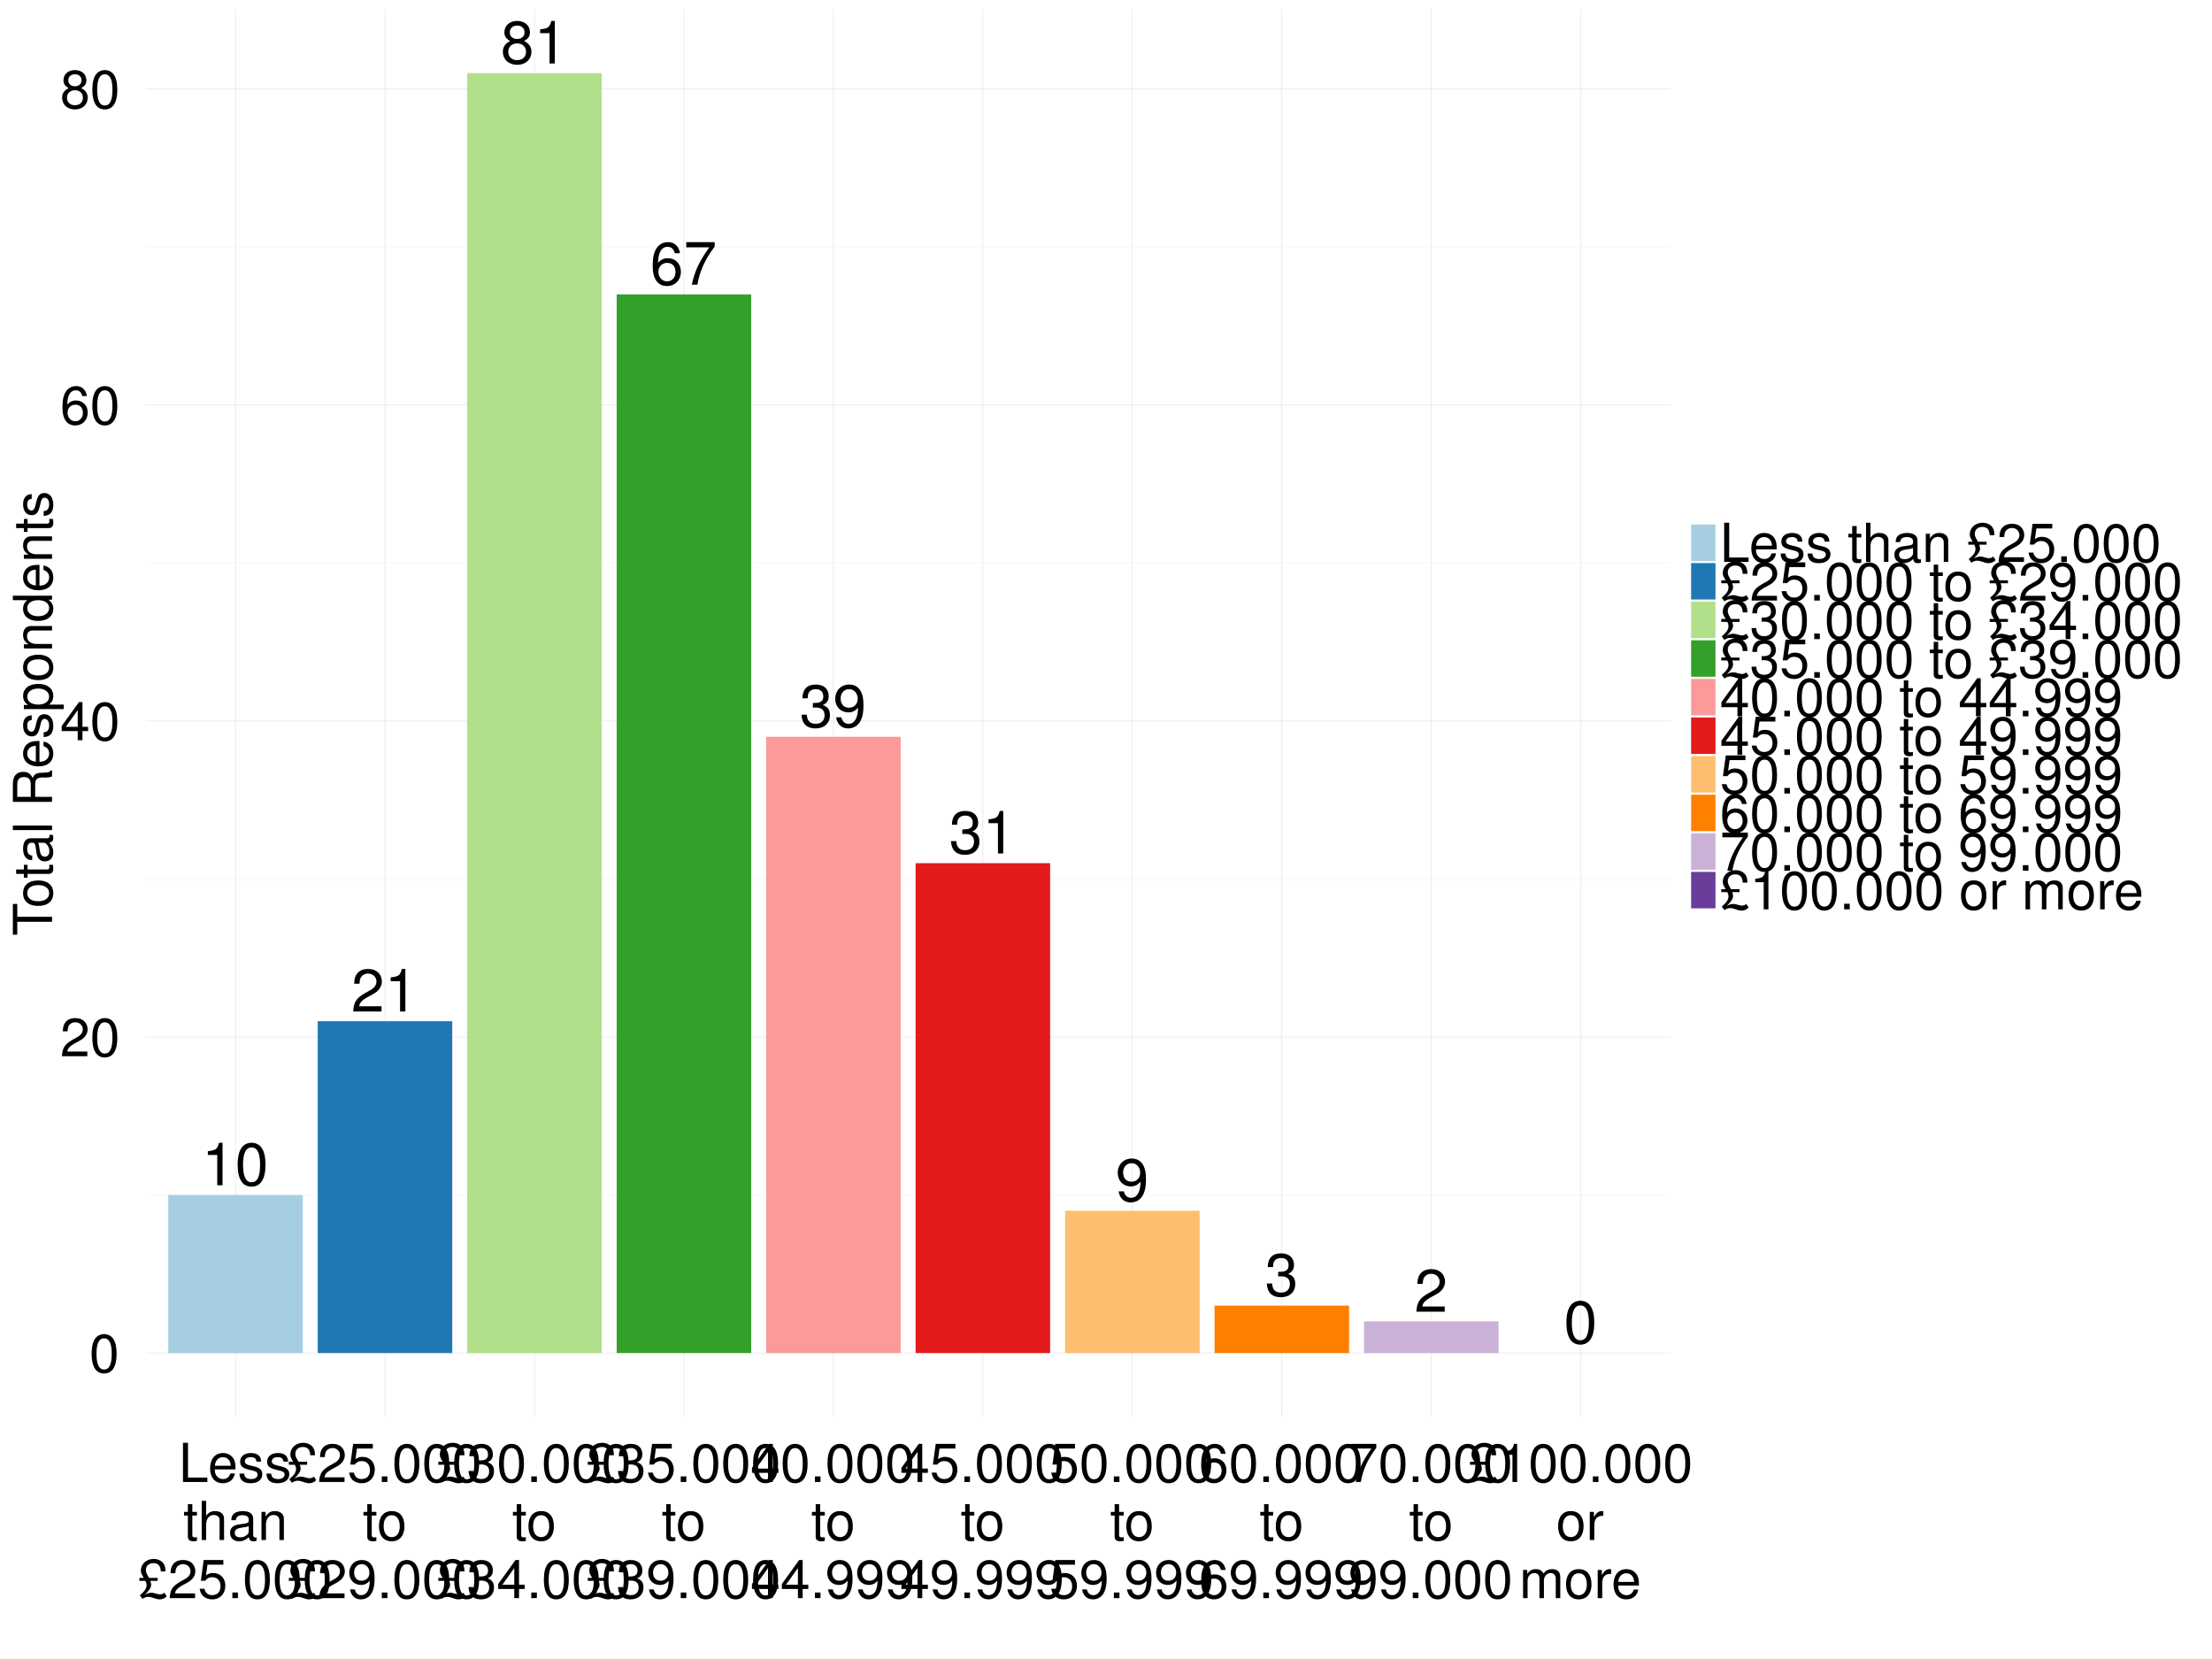 <?xml version="1.0" encoding="UTF-8"?>
<svg xmlns="http://www.w3.org/2000/svg" xmlns:xlink="http://www.w3.org/1999/xlink" width="1440pt" height="1080pt" viewBox="0 0 1440 1080" version="1.1">
<defs>
<g>
<symbol overflow="visible" id="glyph0-0">
<path style="stroke:none;" d=""/>
</symbol>
<symbol overflow="visible" id="glyph0-1">
<path style="stroke:none;" d="M 10.734 -27.688 C 8.156 -27.688 5.812 -26.547 4.375 -24.641 C 2.578 -22.219 1.672 -18.516 1.672 -13.391 C 1.672 -4.016 4.797 0.891 10.734 0.891 C 16.594 0.891 19.797 -4.062 19.797 -13.156 C 19.797 -18.547 18.938 -22.141 17.109 -24.641 C 15.656 -26.594 13.359 -27.688 10.734 -27.688 Z M 10.734 -24.641 C 14.453 -24.641 16.281 -20.922 16.281 -13.469 C 16.281 -5.625 14.484 -1.953 10.656 -1.953 C 7.031 -1.953 5.188 -5.781 5.188 -13.359 C 5.188 -20.922 7.031 -24.641 10.734 -24.641 Z M 10.734 -24.641 "/>
</symbol>
<symbol overflow="visible" id="glyph0-2">
<path style="stroke:none;" d="M 19.75 -3.391 L 5.188 -3.391 C 5.547 -5.656 6.797 -7.109 10.188 -9.094 L 14.094 -11.203 C 17.969 -13.312 19.953 -16.172 19.953 -19.562 C 19.953 -21.859 19.016 -24.016 17.375 -25.531 C 15.734 -26.984 13.75 -27.688 11.094 -27.688 C 7.578 -27.688 4.953 -26.469 3.438 -24.094 C 2.453 -22.609 2.031 -20.891 1.953 -18.078 L 5.391 -18.078 C 5.5 -19.953 5.734 -21.078 6.203 -21.984 C 7.109 -23.656 8.906 -24.672 10.969 -24.672 C 14.094 -24.672 16.438 -22.453 16.438 -19.484 C 16.438 -17.297 15.156 -15.422 12.688 -14.016 L 9.094 -11.984 C 3.312 -8.703 1.641 -6.094 1.328 0 L 19.75 0 Z M 19.75 -3.391 "/>
</symbol>
<symbol overflow="visible" id="glyph0-3">
<path style="stroke:none;" d="M 10.109 -19.719 L 10.109 0 L 13.547 0 L 13.547 -27.688 L 11.281 -27.688 C 10.078 -23.422 9.297 -22.844 3.984 -22.172 L 3.984 -19.719 Z M 10.109 -19.719 "/>
</symbol>
<symbol overflow="visible" id="glyph0-4">
<path style="stroke:none;" d="M 15.266 -14.562 C 18.125 -16.328 19.062 -17.688 19.062 -20.297 C 19.062 -24.672 15.656 -27.688 10.734 -27.688 C 5.859 -27.688 2.422 -24.641 2.422 -20.297 C 2.422 -17.734 3.312 -16.328 6.172 -14.562 C 3 -13.047 1.438 -10.734 1.438 -7.688 C 1.438 -2.609 5.234 0.891 10.734 0.891 C 16.203 0.891 20.031 -2.609 20.031 -7.656 C 20.031 -10.734 18.469 -13.047 15.266 -14.562 Z M 10.734 -24.641 C 13.672 -24.641 15.547 -22.922 15.547 -20.219 C 15.547 -17.656 13.625 -15.938 10.734 -15.938 C 7.812 -15.938 5.938 -17.656 5.938 -20.266 C 5.938 -22.922 7.812 -24.641 10.734 -24.641 Z M 10.734 -13.047 C 14.172 -13.047 16.516 -10.859 16.516 -7.609 C 16.516 -4.297 14.219 -2.141 10.656 -2.141 C 7.297 -2.141 4.953 -4.375 4.953 -7.609 C 4.953 -10.859 7.266 -13.047 10.734 -13.047 Z M 10.734 -13.047 "/>
</symbol>
<symbol overflow="visible" id="glyph0-5">
<path style="stroke:none;" d="M 19.438 -20.453 C 18.781 -24.984 15.812 -27.688 11.594 -27.688 C 8.547 -27.688 5.812 -26.234 4.172 -23.734 C 2.453 -21.047 1.672 -17.656 1.672 -12.609 C 1.672 -7.922 2.375 -5 4.016 -2.531 C 5.5 -0.312 7.922 0.891 10.969 0.891 C 16.25 0.891 20.031 -3 20.031 -8.438 C 20.031 -13.594 16.516 -17.219 11.562 -17.219 C 8.828 -17.219 6.672 -16.172 5.188 -14.141 C 5.234 -20.891 7.422 -24.641 11.359 -24.641 C 13.781 -24.641 15.469 -23.109 16.016 -20.453 Z M 11.125 -14.172 C 14.453 -14.172 16.516 -11.875 16.516 -8.156 C 16.516 -4.688 14.172 -2.141 11.016 -2.141 C 7.812 -2.141 5.391 -4.797 5.391 -8.359 C 5.391 -11.797 7.734 -14.172 11.125 -14.172 Z M 11.125 -14.172 "/>
</symbol>
<symbol overflow="visible" id="glyph0-6">
<path style="stroke:none;" d="M 20.297 -27.688 L 1.797 -27.688 L 1.797 -24.281 L 16.75 -24.281 C 10.156 -14.875 7.453 -9.094 5.391 0 L 9.062 0 C 10.578 -8.859 14.062 -16.484 20.297 -24.797 Z M 20.297 -27.688 "/>
</symbol>
<symbol overflow="visible" id="glyph0-7">
<path style="stroke:none;" d="M 8.625 -12.688 L 9.062 -12.688 L 10.5 -12.734 C 14.297 -12.734 16.25 -11.016 16.25 -7.688 C 16.25 -4.219 14.094 -2.141 10.5 -2.141 C 6.75 -2.141 4.922 -4.016 4.688 -8.047 L 1.25 -8.047 C 1.406 -5.812 1.797 -4.375 2.453 -3.125 C 3.859 -0.469 6.594 0.891 10.391 0.891 C 16.094 0.891 19.75 -2.5 19.75 -7.734 C 19.75 -11.25 18.391 -13.203 15.078 -14.328 C 17.656 -15.391 18.938 -17.297 18.938 -20.062 C 18.938 -24.828 15.781 -27.688 10.5 -27.688 C 4.922 -27.688 1.953 -24.641 1.828 -18.75 L 5.266 -18.75 C 5.312 -20.422 5.469 -21.359 5.891 -22.219 C 6.672 -23.734 8.391 -24.672 10.547 -24.672 C 13.594 -24.672 15.422 -22.922 15.422 -19.953 C 15.422 -18 14.719 -16.828 13.203 -16.203 C 12.266 -15.812 11.047 -15.656 8.625 -15.625 Z M 8.625 -12.688 "/>
</symbol>
<symbol overflow="visible" id="glyph0-8">
<path style="stroke:none;" d="M 2.062 -6.328 C 2.734 -1.797 5.703 0.891 9.922 0.891 C 13 0.891 15.734 -0.547 17.375 -3.047 C 19.094 -5.734 19.875 -9.141 19.875 -14.172 C 19.875 -18.828 19.172 -21.781 17.531 -24.25 C 16.016 -26.469 13.594 -27.688 10.547 -27.688 C 5.266 -27.688 1.484 -23.781 1.484 -18.359 C 1.484 -13.203 5 -9.562 10 -9.562 C 12.609 -9.562 14.531 -10.5 16.328 -12.656 C 16.281 -5.891 14.094 -2.141 10.156 -2.141 C 7.734 -2.141 6.047 -3.672 5.5 -6.328 Z M 10.5 -24.672 C 13.703 -24.672 16.125 -22.016 16.125 -18.438 C 16.125 -15 13.781 -12.609 10.391 -12.609 C 7.062 -12.609 5 -14.922 5 -18.625 C 5 -22.141 7.297 -24.672 10.5 -24.672 Z M 10.5 -24.672 "/>
</symbol>
<symbol overflow="visible" id="glyph1-0">
<path style="stroke:none;" d=""/>
</symbol>
<symbol overflow="visible" id="glyph1-1">
<path style="stroke:none;" d="M 9.625 -24.812 C 7.312 -24.812 5.219 -23.797 3.922 -22.078 C 2.312 -19.922 1.5 -16.594 1.5 -12 C 1.5 -3.609 4.312 0.812 9.625 0.812 C 14.875 0.812 17.75 -3.641 17.75 -11.797 C 17.75 -16.625 16.969 -19.844 15.328 -22.078 C 14.031 -23.828 11.969 -24.812 9.625 -24.812 Z M 9.625 -22.078 C 12.953 -22.078 14.594 -18.766 14.594 -12.078 C 14.594 -5.047 12.984 -1.75 9.562 -1.75 C 6.297 -1.75 4.656 -5.188 4.656 -11.969 C 4.656 -18.766 6.297 -22.078 9.625 -22.078 Z M 9.625 -22.078 "/>
</symbol>
<symbol overflow="visible" id="glyph1-2">
<path style="stroke:none;" d="M 17.703 -3.047 L 4.656 -3.047 C 4.969 -5.078 6.094 -6.375 9.141 -8.156 L 12.641 -10.047 C 16.094 -11.938 17.891 -14.484 17.891 -17.531 C 17.891 -19.594 17.047 -21.531 15.578 -22.891 C 14.109 -24.188 12.312 -24.812 9.938 -24.812 C 6.797 -24.812 4.438 -23.734 3.078 -21.594 C 2.203 -20.266 1.812 -18.719 1.75 -16.203 L 4.828 -16.203 C 4.938 -17.891 5.141 -18.906 5.562 -19.703 C 6.375 -21.203 7.984 -22.125 9.828 -22.125 C 12.641 -22.125 14.734 -20.125 14.734 -17.469 C 14.734 -15.5 13.578 -13.828 11.375 -12.562 L 8.156 -10.75 C 2.969 -7.812 1.469 -5.453 1.188 0 L 17.703 0 Z M 17.703 -3.047 "/>
</symbol>
<symbol overflow="visible" id="glyph1-3">
<path style="stroke:none;" d="M 11.438 -5.953 L 11.438 0 L 14.531 0 L 14.531 -5.953 L 18.203 -5.953 L 18.203 -8.719 L 14.531 -8.719 L 14.531 -24.812 L 12.25 -24.812 L 0.984 -9.203 L 0.984 -5.953 Z M 11.438 -8.719 L 3.672 -8.719 L 11.438 -19.562 Z M 11.438 -8.719 "/>
</symbol>
<symbol overflow="visible" id="glyph1-4">
<path style="stroke:none;" d="M 17.438 -18.344 C 16.828 -22.406 14.172 -24.812 10.391 -24.812 C 7.672 -24.812 5.219 -23.516 3.75 -21.281 C 2.203 -18.859 1.5 -15.812 1.5 -11.312 C 1.5 -7.109 2.141 -4.484 3.609 -2.281 C 4.938 -0.281 7.109 0.812 9.828 0.812 C 14.562 0.812 17.953 -2.688 17.953 -7.562 C 17.953 -12.188 14.812 -15.438 10.359 -15.438 C 7.906 -15.438 5.984 -14.484 4.656 -12.672 C 4.688 -18.719 6.656 -22.078 10.188 -22.078 C 12.359 -22.078 13.859 -20.719 14.344 -18.344 Z M 9.969 -12.703 C 12.953 -12.703 14.812 -10.641 14.812 -7.312 C 14.812 -4.203 12.703 -1.922 9.875 -1.922 C 7 -1.922 4.828 -4.312 4.828 -7.484 C 4.828 -10.562 6.938 -12.703 9.969 -12.703 Z M 9.969 -12.703 "/>
</symbol>
<symbol overflow="visible" id="glyph1-5">
<path style="stroke:none;" d="M 13.688 -13.062 C 16.234 -14.625 17.078 -15.859 17.078 -18.203 C 17.078 -22.125 14.031 -24.812 9.625 -24.812 C 5.25 -24.812 2.172 -22.078 2.172 -18.203 C 2.172 -15.891 2.969 -14.625 5.531 -13.062 C 2.688 -11.688 1.297 -9.625 1.297 -6.891 C 1.297 -2.344 4.688 0.812 9.625 0.812 C 14.531 0.812 17.953 -2.344 17.953 -6.859 C 17.953 -9.625 16.562 -11.688 13.688 -13.062 Z M 9.625 -22.078 C 12.25 -22.078 13.938 -20.547 13.938 -18.125 C 13.938 -15.812 12.219 -14.281 9.625 -14.281 C 7 -14.281 5.312 -15.812 5.312 -18.172 C 5.312 -20.547 7 -22.078 9.625 -22.078 Z M 9.625 -11.688 C 12.703 -11.688 14.812 -9.734 14.812 -6.828 C 14.812 -3.844 12.734 -1.922 9.562 -1.922 C 6.547 -1.922 4.438 -3.922 4.438 -6.828 C 4.438 -9.734 6.516 -11.688 9.625 -11.688 Z M 9.625 -11.688 "/>
</symbol>
<symbol overflow="visible" id="glyph1-6">
<path style="stroke:none;" d="M 6.062 -25.516 L 2.797 -25.516 L 2.797 0 L 18.656 0 L 18.656 -2.875 L 6.062 -2.875 Z M 6.062 -25.516 "/>
</symbol>
<symbol overflow="visible" id="glyph1-7">
<path style="stroke:none;" d="M 17.953 -8.188 C 17.953 -10.984 17.75 -12.672 17.219 -14.031 C 16.031 -17.047 13.234 -18.859 9.797 -18.859 C 4.688 -18.859 1.406 -14.984 1.406 -8.922 C 1.406 -2.875 4.547 0.812 9.734 0.812 C 13.938 0.812 16.828 -1.578 17.562 -5.562 L 14.625 -5.562 C 13.828 -3.156 12.188 -1.891 9.828 -1.891 C 7.984 -1.891 6.406 -2.734 5.422 -4.266 C 4.719 -5.312 4.484 -6.375 4.438 -8.188 Z M 4.516 -10.562 C 4.766 -13.969 6.828 -16.172 9.766 -16.172 C 12.734 -16.172 14.812 -13.859 14.812 -10.562 Z M 4.516 -10.562 "/>
</symbol>
<symbol overflow="visible" id="glyph1-8">
<path style="stroke:none;" d="M 15.328 -13.234 C 15.297 -16.828 12.922 -18.859 8.688 -18.859 C 4.406 -18.859 1.641 -16.656 1.641 -13.266 C 1.641 -10.391 3.109 -9.031 7.453 -7.984 L 10.188 -7.312 C 12.219 -6.828 13.016 -6.094 13.016 -4.797 C 13.016 -3.047 11.312 -1.891 8.75 -1.891 C 7.172 -1.891 5.844 -2.344 5.109 -3.109 C 4.656 -3.641 4.438 -4.172 4.266 -5.453 L 1.188 -5.453 C 1.328 -1.219 3.703 0.812 8.5 0.812 C 13.125 0.812 16.062 -1.469 16.062 -5 C 16.062 -7.734 14.531 -9.234 10.891 -10.109 L 8.078 -10.781 C 5.703 -11.344 4.688 -12.109 4.688 -13.406 C 4.688 -15.125 6.188 -16.172 8.578 -16.172 C 10.922 -16.172 12.188 -15.156 12.25 -13.234 Z M 15.328 -13.234 "/>
</symbol>
<symbol overflow="visible" id="glyph1-9">
<path style="stroke:none;" d="M 8.891 -18.344 L 5.875 -18.344 L 5.875 -23.375 L 2.969 -23.375 L 2.969 -18.344 L 0.484 -18.344 L 0.484 -15.953 L 2.969 -15.953 L 2.969 -2.094 C 2.969 -0.203 4.234 0.812 6.516 0.812 C 7.281 0.812 7.906 0.734 8.891 0.562 L 8.891 -1.891 C 8.469 -1.781 8.078 -1.75 7.484 -1.75 C 6.234 -1.75 5.875 -2.094 5.875 -3.391 L 5.875 -15.953 L 8.891 -15.953 Z M 8.891 -18.344 "/>
</symbol>
<symbol overflow="visible" id="glyph1-10">
<path style="stroke:none;" d="M 2.453 -25.516 L 2.453 0 L 5.359 0 L 5.359 -10.109 C 5.359 -13.859 7.312 -16.312 10.328 -16.312 C 11.312 -16.312 12.219 -16.031 12.922 -15.5 C 13.75 -14.875 14.109 -14 14.109 -12.703 L 14.109 0 L 17.016 0 L 17.016 -13.859 C 17.016 -16.938 14.812 -18.859 11.234 -18.859 C 8.641 -18.859 7.062 -18.062 5.359 -15.812 L 5.359 -25.516 Z M 2.453 -25.516 "/>
</symbol>
<symbol overflow="visible" id="glyph1-11">
<path style="stroke:none;" d="M 18.719 -1.719 C 18.406 -1.641 18.266 -1.641 18.094 -1.641 C 17.078 -1.641 16.516 -2.172 16.516 -3.078 L 16.516 -13.859 C 16.516 -17.109 14.141 -18.859 9.625 -18.859 C 6.938 -18.859 4.797 -18.094 3.531 -16.734 C 2.688 -15.781 2.344 -14.734 2.281 -12.922 L 5.219 -12.922 C 5.453 -15.156 6.797 -16.172 9.516 -16.172 C 12.188 -16.172 13.609 -15.188 13.609 -13.438 L 13.609 -12.672 C 13.578 -11.406 12.953 -10.953 10.562 -10.641 C 6.438 -10.109 5.812 -9.969 4.688 -9.516 C 2.562 -8.609 1.469 -7 1.469 -4.625 C 1.469 -1.297 3.781 0.812 7.484 0.812 C 9.797 0.812 11.656 0 13.719 -1.891 C 13.938 0 14.844 0.812 16.734 0.812 C 17.359 0.812 17.75 0.734 18.719 0.484 Z M 13.609 -5.781 C 13.609 -4.797 13.328 -4.203 12.453 -3.391 C 11.266 -2.312 9.828 -1.75 8.125 -1.75 C 5.844 -1.75 4.516 -2.828 4.516 -4.688 C 4.516 -6.609 5.781 -7.594 8.922 -8.047 C 12.047 -8.469 12.641 -8.609 13.609 -9.062 Z M 13.609 -5.781 "/>
</symbol>
<symbol overflow="visible" id="glyph1-12">
<path style="stroke:none;" d="M 2.453 -18.344 L 2.453 0 L 5.391 0 L 5.391 -10.109 C 5.391 -13.859 7.344 -16.312 10.359 -16.312 C 12.672 -16.312 14.141 -14.906 14.141 -12.703 L 14.141 0 L 17.047 0 L 17.047 -13.859 C 17.047 -16.906 14.766 -18.859 11.234 -18.859 C 8.5 -18.859 6.75 -17.812 5.141 -15.266 L 5.141 -18.344 Z M 2.453 -18.344 "/>
</symbol>
<symbol overflow="visible" id="glyph1-13">
<path style="stroke:none;" d="M 12.812 -13.156 L 7.203 -13.156 C 6.969 -13.609 6.797 -13.938 6.656 -14.141 L 5.922 -15.5 C 5.391 -16.453 5.141 -17.359 5.141 -18.344 C 5.141 -21 7.109 -22.781 10.078 -22.781 C 13.125 -22.781 14.734 -21 14.844 -17.391 L 17.922 -17.391 C 17.891 -19.531 17.609 -20.891 16.938 -22.047 C 15.688 -24.219 13.188 -25.516 10.219 -25.516 C 5.531 -25.516 1.891 -22.266 1.891 -18.031 C 1.891 -16.484 2.141 -15.812 3.75 -13.156 L 0.906 -13.156 L 0.906 -11.234 L 4.766 -11.234 C 5.312 -10.328 5.594 -9.375 5.594 -8.5 C 5.594 -6.328 4.438 -4.578 1.219 -1.812 L 2.906 0.484 C 4.266 -0.391 5.5 -0.812 6.719 -0.812 C 7.453 -0.812 8.297 -0.672 9.031 -0.422 C 11.938 0.594 12.844 0.812 14.141 0.812 C 15.953 0.812 17.328 0.203 18.719 -1.156 L 17.25 -3.469 C 16.234 -2.766 15.266 -2.422 14.344 -2.422 C 13.719 -2.422 13.062 -2.562 11.578 -2.969 C 10.219 -3.391 9.656 -3.5 8.719 -3.5 C 7.203 -3.5 5.812 -3.047 4.438 -2.141 C 7.594 -5.312 8.578 -6.938 8.578 -8.75 C 8.578 -9.422 8.406 -10.219 8.047 -11.234 L 12.812 -11.234 Z M 12.812 -13.156 "/>
</symbol>
<symbol overflow="visible" id="glyph1-14">
<path style="stroke:none;" d="M 16.656 -24.812 L 3.844 -24.812 L 2 -11.312 L 4.828 -11.312 C 6.266 -13.016 7.453 -13.609 9.422 -13.609 C 12.734 -13.609 14.812 -11.344 14.812 -7.672 C 14.812 -4.094 12.734 -1.922 9.375 -1.922 C 6.688 -1.922 5.047 -3.297 4.312 -6.094 L 1.219 -6.094 C 1.641 -4.062 2 -3.078 2.734 -2.172 C 4.125 -0.281 6.656 0.812 9.453 0.812 C 14.453 0.812 17.953 -2.828 17.953 -8.078 C 17.953 -12.984 14.703 -16.344 9.938 -16.344 C 8.188 -16.344 6.797 -15.891 5.359 -14.844 L 6.328 -21.766 L 16.656 -21.766 Z M 16.656 -24.812 "/>
</symbol>
<symbol overflow="visible" id="glyph1-15">
<path style="stroke:none;" d="M 6.688 -3.641 L 3.047 -3.641 L 3.047 0 L 6.688 0 Z M 6.688 -3.641 "/>
</symbol>
<symbol overflow="visible" id="glyph1-16">
<path style="stroke:none;" d="M 9.516 -18.859 C 4.344 -18.859 1.266 -15.188 1.266 -9.031 C 1.266 -2.828 4.344 0.812 9.562 0.812 C 14.734 0.812 17.844 -2.875 17.844 -8.891 C 17.844 -15.266 14.844 -18.859 9.516 -18.859 Z M 9.562 -16.172 C 12.844 -16.172 14.812 -13.469 14.812 -8.922 C 14.812 -4.578 12.781 -1.891 9.562 -1.891 C 6.297 -1.891 4.312 -4.578 4.312 -9.031 C 4.312 -13.469 6.297 -16.172 9.562 -16.172 Z M 9.562 -16.172 "/>
</symbol>
<symbol overflow="visible" id="glyph1-17">
<path style="stroke:none;" d="M 1.859 -5.672 C 2.453 -1.609 5.109 0.812 8.891 0.812 C 11.656 0.812 14.109 -0.484 15.578 -2.734 C 17.109 -5.141 17.812 -8.188 17.812 -12.703 C 17.812 -16.875 17.188 -19.531 15.719 -21.734 C 14.344 -23.734 12.188 -24.812 9.453 -24.812 C 4.719 -24.812 1.328 -21.312 1.328 -16.453 C 1.328 -11.828 4.484 -8.578 8.953 -8.578 C 11.312 -8.578 13.016 -9.422 14.625 -11.344 C 14.594 -5.281 12.641 -1.922 9.094 -1.922 C 6.938 -1.922 5.422 -3.297 4.938 -5.672 Z M 9.422 -22.125 C 12.281 -22.125 14.453 -19.734 14.453 -16.516 C 14.453 -13.438 12.359 -11.312 9.312 -11.312 C 6.328 -11.312 4.484 -13.375 4.484 -16.688 C 4.484 -19.844 6.547 -22.125 9.422 -22.125 Z M 9.422 -22.125 "/>
</symbol>
<symbol overflow="visible" id="glyph1-18">
<path style="stroke:none;" d="M 7.734 -11.375 L 8.125 -11.375 L 9.422 -11.406 C 12.812 -11.406 14.562 -9.875 14.562 -6.891 C 14.562 -3.781 12.641 -1.922 9.422 -1.922 C 6.062 -1.922 4.406 -3.609 4.203 -7.203 L 1.125 -7.203 C 1.266 -5.219 1.609 -3.922 2.203 -2.797 C 3.469 -0.422 5.922 0.812 9.312 0.812 C 14.422 0.812 17.703 -2.234 17.703 -6.938 C 17.703 -10.078 16.484 -11.828 13.516 -12.844 C 15.812 -13.797 16.969 -15.5 16.969 -17.984 C 16.969 -22.266 14.141 -24.812 9.422 -24.812 C 4.406 -24.812 1.75 -22.078 1.641 -16.797 L 4.719 -16.797 C 4.766 -18.312 4.906 -19.141 5.281 -19.922 C 5.984 -21.281 7.531 -22.125 9.453 -22.125 C 12.188 -22.125 13.828 -20.547 13.828 -17.891 C 13.828 -16.141 13.188 -15.078 11.828 -14.531 C 10.984 -14.172 9.906 -14.031 7.734 -14 Z M 7.734 -11.375 "/>
</symbol>
<symbol overflow="visible" id="glyph1-19">
<path style="stroke:none;" d="M 18.203 -24.812 L 1.609 -24.812 L 1.609 -21.766 L 15.016 -21.766 C 9.094 -13.328 6.688 -8.156 4.828 0 L 8.125 0 C 9.484 -7.938 12.594 -14.766 18.203 -22.219 Z M 18.203 -24.812 "/>
</symbol>
<symbol overflow="visible" id="glyph1-20">
<path style="stroke:none;" d="M 9.062 -17.672 L 9.062 0 L 12.141 0 L 12.141 -24.812 L 10.109 -24.812 C 9.031 -21 8.328 -20.469 3.562 -19.875 L 3.562 -17.672 Z M 9.062 -17.672 "/>
</symbol>
<symbol overflow="visible" id="glyph1-21">
<path style="stroke:none;" d="M 2.422 -18.344 L 2.422 0 L 5.359 0 L 5.359 -9.516 C 5.391 -13.938 7.203 -15.891 11.234 -15.781 L 11.234 -18.766 C 10.75 -18.828 10.469 -18.859 10.109 -18.859 C 8.219 -18.859 6.797 -17.75 5.109 -15.016 L 5.109 -18.344 Z M 2.422 -18.344 "/>
</symbol>
<symbol overflow="visible" id="glyph1-22">
<path style="stroke:none;" d="M 2.453 -18.344 L 2.453 0 L 5.391 0 L 5.391 -11.516 C 5.391 -14.172 7.312 -16.312 9.688 -16.312 C 11.859 -16.312 13.094 -14.984 13.094 -12.641 L 13.094 0 L 16.031 0 L 16.031 -11.516 C 16.031 -14.172 17.953 -16.312 20.328 -16.312 C 22.469 -16.312 23.734 -14.938 23.734 -12.641 L 23.734 0 L 26.672 0 L 26.672 -13.75 C 26.672 -17.047 24.781 -18.859 21.344 -18.859 C 18.906 -18.859 17.438 -18.125 15.719 -16.062 C 14.625 -18.031 13.156 -18.859 10.781 -18.859 C 8.328 -18.859 6.688 -17.953 5.141 -15.75 L 5.141 -18.344 Z M 2.453 -18.344 "/>
</symbol>
<symbol overflow="visible" id="glyph1-23">
<path style="stroke:none;" d=""/>
</symbol>
<symbol overflow="visible" id="glyph2-0">
<path style="stroke:none;" d=""/>
</symbol>
<symbol overflow="visible" id="glyph2-1">
<path style="stroke:none;" d="M -22.641 -12.391 L -22.641 -20.75 L -25.516 -20.75 L -25.516 -0.734 L -22.641 -0.734 L -22.641 -9.141 L 0 -9.141 L 0 -12.391 Z M -22.641 -12.391 "/>
</symbol>
<symbol overflow="visible" id="glyph2-2">
<path style="stroke:none;" d="M -18.859 -9.516 C -18.859 -4.344 -15.188 -1.266 -9.031 -1.266 C -2.828 -1.266 0.812 -4.344 0.812 -9.562 C 0.812 -14.734 -2.875 -17.844 -8.891 -17.844 C -15.266 -17.844 -18.859 -14.844 -18.859 -9.516 Z M -16.172 -9.562 C -16.172 -12.844 -13.469 -14.812 -8.922 -14.812 C -4.578 -14.812 -1.891 -12.781 -1.891 -9.562 C -1.891 -6.297 -4.578 -4.312 -9.031 -4.312 C -13.469 -4.312 -16.172 -6.297 -16.172 -9.562 Z M -16.172 -9.562 "/>
</symbol>
<symbol overflow="visible" id="glyph2-3">
<path style="stroke:none;" d="M -18.344 -8.891 L -18.344 -5.875 L -23.375 -5.875 L -23.375 -2.969 L -18.344 -2.969 L -18.344 -0.484 L -15.953 -0.484 L -15.953 -2.969 L -2.094 -2.969 C -0.203 -2.969 0.812 -4.234 0.812 -6.516 C 0.812 -7.281 0.734 -7.906 0.562 -8.891 L -1.891 -8.891 C -1.781 -8.469 -1.75 -8.078 -1.75 -7.484 C -1.75 -6.234 -2.094 -5.875 -3.391 -5.875 L -15.953 -5.875 L -15.953 -8.891 Z M -18.344 -8.891 "/>
</symbol>
<symbol overflow="visible" id="glyph2-4">
<path style="stroke:none;" d="M -1.719 -18.719 C -1.641 -18.406 -1.641 -18.266 -1.641 -18.094 C -1.641 -17.078 -2.172 -16.516 -3.078 -16.516 L -13.859 -16.516 C -17.109 -16.516 -18.859 -14.141 -18.859 -9.625 C -18.859 -6.938 -18.094 -4.797 -16.734 -3.531 C -15.781 -2.688 -14.734 -2.344 -12.922 -2.281 L -12.922 -5.219 C -15.156 -5.453 -16.172 -6.797 -16.172 -9.516 C -16.172 -12.188 -15.188 -13.609 -13.438 -13.609 L -12.672 -13.609 C -11.406 -13.578 -10.953 -12.953 -10.641 -10.562 C -10.109 -6.438 -9.969 -5.812 -9.516 -4.688 C -8.609 -2.562 -7 -1.469 -4.625 -1.469 C -1.297 -1.469 0.812 -3.781 0.812 -7.484 C 0.812 -9.797 0 -11.656 -1.891 -13.719 C 0 -13.938 0.812 -14.844 0.812 -16.734 C 0.812 -17.359 0.734 -17.75 0.484 -18.719 Z M -5.781 -13.609 C -4.797 -13.609 -4.203 -13.328 -3.391 -12.453 C -2.312 -11.266 -1.75 -9.828 -1.75 -8.125 C -1.75 -5.844 -2.828 -4.516 -4.688 -4.516 C -6.609 -4.516 -7.594 -5.781 -8.047 -8.922 C -8.469 -12.047 -8.609 -12.641 -9.062 -13.609 Z M -5.781 -13.609 "/>
</symbol>
<symbol overflow="visible" id="glyph2-5">
<path style="stroke:none;" d="M -25.516 -5.312 L -25.516 -2.375 L 0 -2.375 L 0 -5.312 Z M -25.516 -5.312 "/>
</symbol>
<symbol overflow="visible" id="glyph2-6">
<path style="stroke:none;" d=""/>
</symbol>
<symbol overflow="visible" id="glyph2-7">
<path style="stroke:none;" d="M -10.984 -6.516 L -10.984 -14.906 C -10.984 -17.812 -9.594 -19.109 -6.438 -19.109 L -4.172 -19.078 C -2.594 -19.078 -1.047 -19.359 0 -19.812 L 0 -23.766 L -0.812 -23.766 C -1.641 -22.547 -2.562 -22.297 -5.953 -22.219 C -10.156 -22.188 -11.406 -21.531 -12.594 -18.766 C -14.031 -21.625 -15.75 -22.781 -18.688 -22.781 C -23.094 -22.781 -25.516 -20.062 -25.516 -15.016 L -25.516 -3.25 L 0 -3.25 L 0 -6.516 Z M -13.859 -6.516 L -22.641 -6.516 L -22.641 -14.391 C -22.641 -16.203 -22.359 -17.25 -21.672 -18.062 C -20.938 -18.938 -19.781 -19.391 -18.266 -19.391 C -15.219 -19.391 -13.859 -17.844 -13.859 -14.391 Z M -13.859 -6.516 "/>
</symbol>
<symbol overflow="visible" id="glyph2-8">
<path style="stroke:none;" d="M -8.188 -17.953 C -10.984 -17.953 -12.672 -17.75 -14.031 -17.219 C -17.047 -16.031 -18.859 -13.234 -18.859 -9.797 C -18.859 -4.688 -14.984 -1.406 -8.922 -1.406 C -2.875 -1.406 0.812 -4.547 0.812 -9.734 C 0.812 -13.938 -1.578 -16.828 -5.562 -17.562 L -5.562 -14.625 C -3.156 -13.828 -1.891 -12.188 -1.891 -9.828 C -1.891 -7.984 -2.734 -6.406 -4.266 -5.422 C -5.312 -4.719 -6.375 -4.484 -8.188 -4.438 Z M -10.562 -4.516 C -13.969 -4.766 -16.172 -6.828 -16.172 -9.766 C -16.172 -12.734 -13.859 -14.812 -10.562 -14.812 Z M -10.562 -4.516 "/>
</symbol>
<symbol overflow="visible" id="glyph2-9">
<path style="stroke:none;" d="M -13.234 -15.328 C -16.828 -15.297 -18.859 -12.922 -18.859 -8.688 C -18.859 -4.406 -16.656 -1.641 -13.266 -1.641 C -10.391 -1.641 -9.031 -3.109 -7.984 -7.453 L -7.312 -10.188 C -6.828 -12.219 -6.094 -13.016 -4.797 -13.016 C -3.047 -13.016 -1.891 -11.312 -1.891 -8.75 C -1.891 -7.172 -2.344 -5.844 -3.109 -5.109 C -3.641 -4.656 -4.172 -4.438 -5.453 -4.266 L -5.453 -1.188 C -1.219 -1.328 0.812 -3.703 0.812 -8.5 C 0.812 -13.125 -1.469 -16.062 -5 -16.062 C -7.734 -16.062 -9.234 -14.531 -10.109 -10.891 L -10.781 -8.078 C -11.344 -5.703 -12.109 -4.688 -13.406 -4.688 C -15.125 -4.688 -16.172 -6.188 -16.172 -8.578 C -16.172 -10.922 -15.156 -12.188 -13.234 -12.25 Z M -13.234 -15.328 "/>
</symbol>
<symbol overflow="visible" id="glyph2-10">
<path style="stroke:none;" d="M 7.625 -1.891 L 7.625 -4.828 L -1.922 -4.828 C -0.031 -6.375 0.812 -8.078 0.812 -10.469 C 0.812 -15.219 -3.016 -18.312 -8.859 -18.312 C -15.016 -18.312 -18.859 -15.297 -18.859 -10.438 C -18.859 -7.938 -17.75 -5.953 -15.578 -4.578 L -18.344 -4.578 L -18.344 -1.891 Z M -16.141 -9.938 C -16.141 -13.156 -13.297 -15.266 -8.922 -15.266 C -4.766 -15.266 -1.922 -13.125 -1.922 -9.938 C -1.922 -6.828 -4.719 -4.828 -9.031 -4.828 C -13.328 -4.828 -16.141 -6.828 -16.141 -9.938 Z M -16.141 -9.938 "/>
</symbol>
<symbol overflow="visible" id="glyph2-11">
<path style="stroke:none;" d="M -18.344 -2.453 L 0 -2.453 L 0 -5.391 L -10.109 -5.391 C -13.859 -5.391 -16.312 -7.344 -16.312 -10.359 C -16.312 -12.672 -14.906 -14.141 -12.703 -14.141 L 0 -14.141 L 0 -17.047 L -13.859 -17.047 C -16.906 -17.047 -18.859 -14.766 -18.859 -11.234 C -18.859 -8.5 -17.812 -6.75 -15.266 -5.141 L -18.344 -5.141 Z M -18.344 -2.453 "/>
</symbol>
<symbol overflow="visible" id="glyph2-12">
<path style="stroke:none;" d="M -25.516 -17.328 L -25.516 -14.422 L -16.031 -14.422 C -17.891 -13.188 -18.859 -11.234 -18.859 -8.781 C -18.859 -4.031 -15.047 -0.906 -9.203 -0.906 C -3.016 -0.906 0.812 -3.922 0.812 -8.891 C 0.812 -11.406 -0.141 -13.156 -2.422 -14.734 L 0 -14.734 L 0 -17.328 Z M -16.141 -9.281 C -16.141 -12.422 -13.375 -14.422 -8.953 -14.422 C -4.719 -14.422 -1.922 -12.391 -1.922 -9.312 C -1.922 -6.094 -4.766 -3.953 -9.031 -3.953 C -13.297 -3.953 -16.141 -6.094 -16.141 -9.281 Z M -16.141 -9.281 "/>
</symbol>
</g>
<clipPath id="clip1">
  <path d="M 94.941 777 L 1088 777 L 1088 779 L 94.941 779 Z M 94.941 777 "/>
</clipPath>
<clipPath id="clip2">
  <path d="M 94.941 571 L 1088 571 L 1088 573 L 94.941 573 Z M 94.941 571 "/>
</clipPath>
<clipPath id="clip3">
  <path d="M 94.941 365 L 1088 365 L 1088 368 L 94.941 368 Z M 94.941 365 "/>
</clipPath>
<clipPath id="clip4">
  <path d="M 94.941 160 L 1088 160 L 1088 162 L 94.941 162 Z M 94.941 160 "/>
</clipPath>
<clipPath id="clip5">
  <path d="M 94.941 880 L 1088 880 L 1088 882 L 94.941 882 Z M 94.941 880 "/>
</clipPath>
<clipPath id="clip6">
  <path d="M 94.941 674 L 1088 674 L 1088 676 L 94.941 676 Z M 94.941 674 "/>
</clipPath>
<clipPath id="clip7">
  <path d="M 94.941 469 L 1088 469 L 1088 470 L 94.941 470 Z M 94.941 469 "/>
</clipPath>
<clipPath id="clip8">
  <path d="M 94.941 263 L 1088 263 L 1088 264 L 94.941 264 Z M 94.941 263 "/>
</clipPath>
<clipPath id="clip9">
  <path d="M 94.941 57 L 1088 57 L 1088 59 L 94.941 59 Z M 94.941 57 "/>
</clipPath>
<clipPath id="clip10">
  <path d="M 153 5.977 L 154 5.977 L 154 923 L 153 923 Z M 153 5.977 "/>
</clipPath>
<clipPath id="clip11">
  <path d="M 250 5.977 L 251 5.977 L 251 923 L 250 923 Z M 250 5.977 "/>
</clipPath>
<clipPath id="clip12">
  <path d="M 347 5.977 L 349 5.977 L 349 923 L 347 923 Z M 347 5.977 "/>
</clipPath>
<clipPath id="clip13">
  <path d="M 445 5.977 L 446 5.977 L 446 923 L 445 923 Z M 445 5.977 "/>
</clipPath>
<clipPath id="clip14">
  <path d="M 542 5.977 L 543 5.977 L 543 923 L 542 923 Z M 542 5.977 "/>
</clipPath>
<clipPath id="clip15">
  <path d="M 639 5.977 L 641 5.977 L 641 923 L 639 923 Z M 639 5.977 "/>
</clipPath>
<clipPath id="clip16">
  <path d="M 736 5.977 L 738 5.977 L 738 923 L 736 923 Z M 736 5.977 "/>
</clipPath>
<clipPath id="clip17">
  <path d="M 834 5.977 L 835 5.977 L 835 923 L 834 923 Z M 834 5.977 "/>
</clipPath>
<clipPath id="clip18">
  <path d="M 931 5.977 L 932 5.977 L 932 923 L 931 923 Z M 931 5.977 "/>
</clipPath>
<clipPath id="clip19">
  <path d="M 1028 5.977 L 1030 5.977 L 1030 923 L 1028 923 Z M 1028 5.977 "/>
</clipPath>
</defs>
<g id="surface11020">
<rect x="0" y="0" width="1440" height="1080" style="fill:rgb(100%,100%,100%);fill-opacity:1;stroke:none;"/>
<g clip-path="url(#clip1)" clip-rule="nonzero">
<path style="fill:none;stroke-width:1.067;stroke-linecap:butt;stroke-linejoin:round;stroke:rgb(98.039%,98.039%,98.039%);stroke-opacity:1;stroke-miterlimit:10;" d="M 94.941 777.941 L 1087.441 777.941 "/>
</g>
<g clip-path="url(#clip2)" clip-rule="nonzero">
<path style="fill:none;stroke-width:1.067;stroke-linecap:butt;stroke-linejoin:round;stroke:rgb(98.039%,98.039%,98.039%);stroke-opacity:1;stroke-miterlimit:10;" d="M 94.941 572.223 L 1087.441 572.223 "/>
</g>
<g clip-path="url(#clip3)" clip-rule="nonzero">
<path style="fill:none;stroke-width:1.067;stroke-linecap:butt;stroke-linejoin:round;stroke:rgb(98.039%,98.039%,98.039%);stroke-opacity:1;stroke-miterlimit:10;" d="M 94.941 366.5 L 1087.441 366.5 "/>
</g>
<g clip-path="url(#clip4)" clip-rule="nonzero">
<path style="fill:none;stroke-width:1.067;stroke-linecap:butt;stroke-linejoin:round;stroke:rgb(98.039%,98.039%,98.039%);stroke-opacity:1;stroke-miterlimit:10;" d="M 94.941 160.781 L 1087.441 160.781 "/>
</g>
<g clip-path="url(#clip5)" clip-rule="nonzero">
<path style="fill:none;stroke-width:0.427;stroke-linecap:butt;stroke-linejoin:round;stroke:rgb(89.804%,89.804%,89.804%);stroke-opacity:1;stroke-miterlimit:10;" d="M 94.941 880.801 L 1087.441 880.801 "/>
</g>
<g clip-path="url(#clip6)" clip-rule="nonzero">
<path style="fill:none;stroke-width:0.427;stroke-linecap:butt;stroke-linejoin:round;stroke:rgb(89.804%,89.804%,89.804%);stroke-opacity:1;stroke-miterlimit:10;" d="M 94.941 675.082 L 1087.441 675.082 "/>
</g>
<g clip-path="url(#clip7)" clip-rule="nonzero">
<path style="fill:none;stroke-width:0.427;stroke-linecap:butt;stroke-linejoin:round;stroke:rgb(89.804%,89.804%,89.804%);stroke-opacity:1;stroke-miterlimit:10;" d="M 94.941 469.359 L 1087.441 469.359 "/>
</g>
<g clip-path="url(#clip8)" clip-rule="nonzero">
<path style="fill:none;stroke-width:0.427;stroke-linecap:butt;stroke-linejoin:round;stroke:rgb(89.804%,89.804%,89.804%);stroke-opacity:1;stroke-miterlimit:10;" d="M 94.941 263.641 L 1087.441 263.641 "/>
</g>
<g clip-path="url(#clip9)" clip-rule="nonzero">
<path style="fill:none;stroke-width:0.427;stroke-linecap:butt;stroke-linejoin:round;stroke:rgb(89.804%,89.804%,89.804%);stroke-opacity:1;stroke-miterlimit:10;" d="M 94.941 57.922 L 1087.441 57.922 "/>
</g>
<g clip-path="url(#clip10)" clip-rule="nonzero">
<path style="fill:none;stroke-width:0.427;stroke-linecap:butt;stroke-linejoin:round;stroke:rgb(89.804%,89.804%,89.804%);stroke-opacity:1;stroke-miterlimit:10;" d="M 153.324 922.457 L 153.324 5.977 "/>
</g>
<g clip-path="url(#clip11)" clip-rule="nonzero">
<path style="fill:none;stroke-width:0.427;stroke-linecap:butt;stroke-linejoin:round;stroke:rgb(89.804%,89.804%,89.804%);stroke-opacity:1;stroke-miterlimit:10;" d="M 250.629 922.457 L 250.629 5.977 "/>
</g>
<g clip-path="url(#clip12)" clip-rule="nonzero">
<path style="fill:none;stroke-width:0.427;stroke-linecap:butt;stroke-linejoin:round;stroke:rgb(89.804%,89.804%,89.804%);stroke-opacity:1;stroke-miterlimit:10;" d="M 347.93 922.457 L 347.93 5.977 "/>
</g>
<g clip-path="url(#clip13)" clip-rule="nonzero">
<path style="fill:none;stroke-width:0.427;stroke-linecap:butt;stroke-linejoin:round;stroke:rgb(89.804%,89.804%,89.804%);stroke-opacity:1;stroke-miterlimit:10;" d="M 445.234 922.457 L 445.234 5.977 "/>
</g>
<g clip-path="url(#clip14)" clip-rule="nonzero">
<path style="fill:none;stroke-width:0.427;stroke-linecap:butt;stroke-linejoin:round;stroke:rgb(89.804%,89.804%,89.804%);stroke-opacity:1;stroke-miterlimit:10;" d="M 542.539 922.457 L 542.539 5.977 "/>
</g>
<g clip-path="url(#clip15)" clip-rule="nonzero">
<path style="fill:none;stroke-width:0.427;stroke-linecap:butt;stroke-linejoin:round;stroke:rgb(89.804%,89.804%,89.804%);stroke-opacity:1;stroke-miterlimit:10;" d="M 639.844 922.457 L 639.844 5.977 "/>
</g>
<g clip-path="url(#clip16)" clip-rule="nonzero">
<path style="fill:none;stroke-width:0.427;stroke-linecap:butt;stroke-linejoin:round;stroke:rgb(89.804%,89.804%,89.804%);stroke-opacity:1;stroke-miterlimit:10;" d="M 737.148 922.457 L 737.148 5.977 "/>
</g>
<g clip-path="url(#clip17)" clip-rule="nonzero">
<path style="fill:none;stroke-width:0.427;stroke-linecap:butt;stroke-linejoin:round;stroke:rgb(89.804%,89.804%,89.804%);stroke-opacity:1;stroke-miterlimit:10;" d="M 834.449 922.457 L 834.449 5.977 "/>
</g>
<g clip-path="url(#clip18)" clip-rule="nonzero">
<path style="fill:none;stroke-width:0.427;stroke-linecap:butt;stroke-linejoin:round;stroke:rgb(89.804%,89.804%,89.804%);stroke-opacity:1;stroke-miterlimit:10;" d="M 931.754 922.457 L 931.754 5.977 "/>
</g>
<g clip-path="url(#clip19)" clip-rule="nonzero">
<path style="fill:none;stroke-width:0.427;stroke-linecap:butt;stroke-linejoin:round;stroke:rgb(89.804%,89.804%,89.804%);stroke-opacity:1;stroke-miterlimit:10;" d="M 1029.059 922.457 L 1029.059 5.977 "/>
</g>
<path style=" stroke:none;fill-rule:nonzero;fill:rgb(65.098%,80.784%,89.02%);fill-opacity:1;" d="M 109.539 880.801 L 197.113 880.801 L 197.113 777.941 L 109.539 777.941 Z M 109.539 880.801 "/>
<path style=" stroke:none;fill-rule:nonzero;fill:rgb(12.157%,47.059%,70.588%);fill-opacity:1;" d="M 206.84 880.801 L 294.414 880.801 L 294.414 664.797 L 206.84 664.797 Z M 206.84 880.801 "/>
<path style=" stroke:none;fill-rule:nonzero;fill:rgb(69.804%,87.451%,54.118%);fill-opacity:1;" d="M 304.145 880.801 L 391.719 880.801 L 391.719 47.637 L 304.145 47.637 Z M 304.145 880.801 "/>
<path style=" stroke:none;fill-rule:nonzero;fill:rgb(20%,62.745%,17.255%);fill-opacity:1;" d="M 401.449 880.801 L 489.023 880.801 L 489.023 191.641 L 401.449 191.641 Z M 401.449 880.801 "/>
<path style=" stroke:none;fill-rule:nonzero;fill:rgb(98.431%,60.392%,60%);fill-opacity:1;" d="M 498.754 880.801 L 586.328 880.801 L 586.328 479.648 L 498.754 479.648 Z M 498.754 880.801 "/>
<path style=" stroke:none;fill-rule:nonzero;fill:rgb(89.02%,10.196%,10.98%);fill-opacity:1;" d="M 596.055 880.801 L 683.629 880.801 L 683.629 561.934 L 596.055 561.934 Z M 596.055 880.801 "/>
<path style=" stroke:none;fill-rule:nonzero;fill:rgb(99.216%,74.902%,43.529%);fill-opacity:1;" d="M 693.359 880.801 L 780.934 880.801 L 780.934 788.227 L 693.359 788.227 Z M 693.359 880.801 "/>
<path style=" stroke:none;fill-rule:nonzero;fill:rgb(100%,49.804%,0%);fill-opacity:1;" d="M 790.664 880.801 L 878.238 880.801 L 878.238 849.941 L 790.664 849.941 Z M 790.664 880.801 "/>
<path style=" stroke:none;fill-rule:nonzero;fill:rgb(79.216%,69.804%,83.922%);fill-opacity:1;" d="M 887.969 880.801 L 975.543 880.801 L 975.543 860.23 L 887.969 860.23 Z M 887.969 880.801 "/>
<g style="fill:rgb(0%,0%,0%);fill-opacity:1;">
  <use xlink:href="#glyph0-1" x="1018.059" y="874.469"/>
</g>
<g style="fill:rgb(0%,0%,0%);fill-opacity:1;">
  <use xlink:href="#glyph0-2" x="228.629" y="658.465"/>
  <use xlink:href="#glyph0-3" x="250.339" y="658.465"/>
</g>
<g style="fill:rgb(0%,0%,0%);fill-opacity:1;">
  <use xlink:href="#glyph0-4" x="325.93" y="41.305"/>
  <use xlink:href="#glyph0-3" x="347.64" y="41.305"/>
</g>
<g style="fill:rgb(0%,0%,0%);fill-opacity:1;">
  <use xlink:href="#glyph0-5" x="423.234" y="185.309"/>
  <use xlink:href="#glyph0-6" x="444.944" y="185.309"/>
</g>
<g style="fill:rgb(0%,0%,0%);fill-opacity:1;">
  <use xlink:href="#glyph0-7" x="520.539" y="473.316"/>
  <use xlink:href="#glyph0-8" x="542.249" y="473.316"/>
</g>
<g style="fill:rgb(0%,0%,0%);fill-opacity:1;">
  <use xlink:href="#glyph0-7" x="617.844" y="555.602"/>
  <use xlink:href="#glyph0-3" x="639.554" y="555.602"/>
</g>
<g style="fill:rgb(0%,0%,0%);fill-opacity:1;">
  <use xlink:href="#glyph0-8" x="726.148" y="781.895"/>
</g>
<g style="fill:rgb(0%,0%,0%);fill-opacity:1;">
  <use xlink:href="#glyph0-7" x="823.449" y="843.609"/>
</g>
<g style="fill:rgb(0%,0%,0%);fill-opacity:1;">
  <use xlink:href="#glyph0-2" x="920.754" y="853.898"/>
</g>
<g style="fill:rgb(0%,0%,0%);fill-opacity:1;">
  <use xlink:href="#glyph0-3" x="131.324" y="771.609"/>
  <use xlink:href="#glyph0-1" x="153.034" y="771.609"/>
</g>
<g style="fill:rgb(0%,0%,0%);fill-opacity:1;">
  <use xlink:href="#glyph1-1" x="58.152" y="893.315"/>
</g>
<g style="fill:rgb(0%,0%,0%);fill-opacity:1;">
  <use xlink:href="#glyph1-2" x="39.152" y="687.597"/>
  <use xlink:href="#glyph1-1" x="58.612" y="687.597"/>
</g>
<g style="fill:rgb(0%,0%,0%);fill-opacity:1;">
  <use xlink:href="#glyph1-3" x="39.152" y="481.874"/>
  <use xlink:href="#glyph1-1" x="58.612" y="481.874"/>
</g>
<g style="fill:rgb(0%,0%,0%);fill-opacity:1;">
  <use xlink:href="#glyph1-4" x="39.152" y="276.155"/>
  <use xlink:href="#glyph1-1" x="58.612" y="276.155"/>
</g>
<g style="fill:rgb(0%,0%,0%);fill-opacity:1;">
  <use xlink:href="#glyph1-5" x="39.152" y="70.437"/>
  <use xlink:href="#glyph1-1" x="58.612" y="70.437"/>
</g>
<g style="fill:rgb(0%,0%,0%);fill-opacity:1;">
  <use xlink:href="#glyph1-6" x="116.324" y="964.765"/>
  <use xlink:href="#glyph1-7" x="135.364" y="964.765"/>
  <use xlink:href="#glyph1-8" x="154.685" y="964.765"/>
  <use xlink:href="#glyph1-8" x="172.255" y="964.765"/>
</g>
<g style="fill:rgb(0%,0%,0%);fill-opacity:1;">
  <use xlink:href="#glyph1-9" x="119.324" y="1002.565"/>
  <use xlink:href="#glyph1-10" x="128.845" y="1002.565"/>
  <use xlink:href="#glyph1-11" x="148.305" y="1002.565"/>
  <use xlink:href="#glyph1-12" x="167.765" y="1002.565"/>
</g>
<g style="fill:rgb(0%,0%,0%);fill-opacity:1;">
  <use xlink:href="#glyph1-13" x="89.824" y="1040.362"/>
  <use xlink:href="#glyph1-2" x="109.284" y="1040.362"/>
  <use xlink:href="#glyph1-14" x="128.744" y="1040.362"/>
  <use xlink:href="#glyph1-15" x="148.204" y="1040.362"/>
  <use xlink:href="#glyph1-1" x="157.935" y="1040.362"/>
  <use xlink:href="#glyph1-1" x="177.395" y="1040.362"/>
  <use xlink:href="#glyph1-1" x="196.854" y="1040.362"/>
</g>
<g style="fill:rgb(0%,0%,0%);fill-opacity:1;">
  <use xlink:href="#glyph1-13" x="187.129" y="964.765"/>
  <use xlink:href="#glyph1-2" x="206.589" y="964.765"/>
  <use xlink:href="#glyph1-14" x="226.049" y="964.765"/>
  <use xlink:href="#glyph1-15" x="245.509" y="964.765"/>
  <use xlink:href="#glyph1-1" x="255.239" y="964.765"/>
  <use xlink:href="#glyph1-1" x="274.699" y="964.765"/>
  <use xlink:href="#glyph1-1" x="294.159" y="964.765"/>
</g>
<g style="fill:rgb(0%,0%,0%);fill-opacity:1;">
  <use xlink:href="#glyph1-9" x="236.129" y="1002.565"/>
  <use xlink:href="#glyph1-16" x="245.439" y="1002.565"/>
</g>
<g style="fill:rgb(0%,0%,0%);fill-opacity:1;">
  <use xlink:href="#glyph1-13" x="187.129" y="1040.362"/>
  <use xlink:href="#glyph1-2" x="206.589" y="1040.362"/>
  <use xlink:href="#glyph1-17" x="226.049" y="1040.362"/>
  <use xlink:href="#glyph1-15" x="245.509" y="1040.362"/>
  <use xlink:href="#glyph1-1" x="255.239" y="1040.362"/>
  <use xlink:href="#glyph1-1" x="274.699" y="1040.362"/>
  <use xlink:href="#glyph1-1" x="294.159" y="1040.362"/>
</g>
<g style="fill:rgb(0%,0%,0%);fill-opacity:1;">
  <use xlink:href="#glyph1-13" x="284.43" y="964.765"/>
  <use xlink:href="#glyph1-18" x="303.89" y="964.765"/>
  <use xlink:href="#glyph1-1" x="323.35" y="964.765"/>
  <use xlink:href="#glyph1-15" x="342.81" y="964.765"/>
  <use xlink:href="#glyph1-1" x="352.54" y="964.765"/>
  <use xlink:href="#glyph1-1" x="372" y="964.765"/>
  <use xlink:href="#glyph1-1" x="391.46" y="964.765"/>
</g>
<g style="fill:rgb(0%,0%,0%);fill-opacity:1;">
  <use xlink:href="#glyph1-9" x="333.43" y="1002.565"/>
  <use xlink:href="#glyph1-16" x="342.74" y="1002.565"/>
</g>
<g style="fill:rgb(0%,0%,0%);fill-opacity:1;">
  <use xlink:href="#glyph1-13" x="284.43" y="1040.362"/>
  <use xlink:href="#glyph1-18" x="303.89" y="1040.362"/>
  <use xlink:href="#glyph1-3" x="323.35" y="1040.362"/>
  <use xlink:href="#glyph1-15" x="342.81" y="1040.362"/>
  <use xlink:href="#glyph1-1" x="352.54" y="1040.362"/>
  <use xlink:href="#glyph1-1" x="372" y="1040.362"/>
  <use xlink:href="#glyph1-1" x="391.46" y="1040.362"/>
</g>
<g style="fill:rgb(0%,0%,0%);fill-opacity:1;">
  <use xlink:href="#glyph1-13" x="381.734" y="964.765"/>
  <use xlink:href="#glyph1-18" x="401.194" y="964.765"/>
  <use xlink:href="#glyph1-14" x="420.654" y="964.765"/>
  <use xlink:href="#glyph1-15" x="440.114" y="964.765"/>
  <use xlink:href="#glyph1-1" x="449.845" y="964.765"/>
  <use xlink:href="#glyph1-1" x="469.305" y="964.765"/>
  <use xlink:href="#glyph1-1" x="488.765" y="964.765"/>
</g>
<g style="fill:rgb(0%,0%,0%);fill-opacity:1;">
  <use xlink:href="#glyph1-9" x="430.734" y="1002.565"/>
  <use xlink:href="#glyph1-16" x="440.045" y="1002.565"/>
</g>
<g style="fill:rgb(0%,0%,0%);fill-opacity:1;">
  <use xlink:href="#glyph1-13" x="381.734" y="1040.362"/>
  <use xlink:href="#glyph1-18" x="401.194" y="1040.362"/>
  <use xlink:href="#glyph1-17" x="420.654" y="1040.362"/>
  <use xlink:href="#glyph1-15" x="440.114" y="1040.362"/>
  <use xlink:href="#glyph1-1" x="449.845" y="1040.362"/>
  <use xlink:href="#glyph1-1" x="469.305" y="1040.362"/>
  <use xlink:href="#glyph1-1" x="488.765" y="1040.362"/>
</g>
<g style="fill:rgb(0%,0%,0%);fill-opacity:1;">
  <use xlink:href="#glyph1-3" x="488.539" y="964.765"/>
  <use xlink:href="#glyph1-1" x="507.999" y="964.765"/>
  <use xlink:href="#glyph1-15" x="527.459" y="964.765"/>
  <use xlink:href="#glyph1-1" x="537.189" y="964.765"/>
  <use xlink:href="#glyph1-1" x="556.649" y="964.765"/>
  <use xlink:href="#glyph1-1" x="576.109" y="964.765"/>
</g>
<g style="fill:rgb(0%,0%,0%);fill-opacity:1;">
  <use xlink:href="#glyph1-9" x="528.039" y="1002.565"/>
  <use xlink:href="#glyph1-16" x="537.35" y="1002.565"/>
</g>
<g style="fill:rgb(0%,0%,0%);fill-opacity:1;">
  <use xlink:href="#glyph1-3" x="488.539" y="1040.362"/>
  <use xlink:href="#glyph1-3" x="507.999" y="1040.362"/>
  <use xlink:href="#glyph1-15" x="527.459" y="1040.362"/>
  <use xlink:href="#glyph1-17" x="537.189" y="1040.362"/>
  <use xlink:href="#glyph1-17" x="556.649" y="1040.362"/>
  <use xlink:href="#glyph1-17" x="576.109" y="1040.362"/>
</g>
<g style="fill:rgb(0%,0%,0%);fill-opacity:1;">
  <use xlink:href="#glyph1-3" x="585.844" y="964.765"/>
  <use xlink:href="#glyph1-14" x="605.304" y="964.765"/>
  <use xlink:href="#glyph1-15" x="624.764" y="964.765"/>
  <use xlink:href="#glyph1-1" x="634.494" y="964.765"/>
  <use xlink:href="#glyph1-1" x="653.954" y="964.765"/>
  <use xlink:href="#glyph1-1" x="673.414" y="964.765"/>
</g>
<g style="fill:rgb(0%,0%,0%);fill-opacity:1;">
  <use xlink:href="#glyph1-9" x="625.344" y="1002.565"/>
  <use xlink:href="#glyph1-16" x="634.654" y="1002.565"/>
</g>
<g style="fill:rgb(0%,0%,0%);fill-opacity:1;">
  <use xlink:href="#glyph1-3" x="585.844" y="1040.362"/>
  <use xlink:href="#glyph1-17" x="605.304" y="1040.362"/>
  <use xlink:href="#glyph1-15" x="624.764" y="1040.362"/>
  <use xlink:href="#glyph1-17" x="634.494" y="1040.362"/>
  <use xlink:href="#glyph1-17" x="653.954" y="1040.362"/>
  <use xlink:href="#glyph1-17" x="673.414" y="1040.362"/>
</g>
<g style="fill:rgb(0%,0%,0%);fill-opacity:1;">
  <use xlink:href="#glyph1-14" x="683.148" y="964.765"/>
  <use xlink:href="#glyph1-1" x="702.608" y="964.765"/>
  <use xlink:href="#glyph1-15" x="722.068" y="964.765"/>
  <use xlink:href="#glyph1-1" x="731.799" y="964.765"/>
  <use xlink:href="#glyph1-1" x="751.259" y="964.765"/>
  <use xlink:href="#glyph1-1" x="770.719" y="964.765"/>
</g>
<g style="fill:rgb(0%,0%,0%);fill-opacity:1;">
  <use xlink:href="#glyph1-9" x="722.648" y="1002.565"/>
  <use xlink:href="#glyph1-16" x="731.959" y="1002.565"/>
</g>
<g style="fill:rgb(0%,0%,0%);fill-opacity:1;">
  <use xlink:href="#glyph1-14" x="683.148" y="1040.362"/>
  <use xlink:href="#glyph1-17" x="702.608" y="1040.362"/>
  <use xlink:href="#glyph1-15" x="722.068" y="1040.362"/>
  <use xlink:href="#glyph1-17" x="731.799" y="1040.362"/>
  <use xlink:href="#glyph1-17" x="751.259" y="1040.362"/>
  <use xlink:href="#glyph1-17" x="770.719" y="1040.362"/>
</g>
<g style="fill:rgb(0%,0%,0%);fill-opacity:1;">
  <use xlink:href="#glyph1-4" x="780.449" y="964.765"/>
  <use xlink:href="#glyph1-1" x="799.909" y="964.765"/>
  <use xlink:href="#glyph1-15" x="819.369" y="964.765"/>
  <use xlink:href="#glyph1-1" x="829.1" y="964.765"/>
  <use xlink:href="#glyph1-1" x="848.56" y="964.765"/>
  <use xlink:href="#glyph1-1" x="868.02" y="964.765"/>
</g>
<g style="fill:rgb(0%,0%,0%);fill-opacity:1;">
  <use xlink:href="#glyph1-9" x="819.949" y="1002.565"/>
  <use xlink:href="#glyph1-16" x="829.26" y="1002.565"/>
</g>
<g style="fill:rgb(0%,0%,0%);fill-opacity:1;">
  <use xlink:href="#glyph1-4" x="780.449" y="1040.362"/>
  <use xlink:href="#glyph1-17" x="799.909" y="1040.362"/>
  <use xlink:href="#glyph1-15" x="819.369" y="1040.362"/>
  <use xlink:href="#glyph1-17" x="829.1" y="1040.362"/>
  <use xlink:href="#glyph1-17" x="848.56" y="1040.362"/>
  <use xlink:href="#glyph1-17" x="868.02" y="1040.362"/>
</g>
<g style="fill:rgb(0%,0%,0%);fill-opacity:1;">
  <use xlink:href="#glyph1-19" x="877.754" y="964.765"/>
  <use xlink:href="#glyph1-1" x="897.214" y="964.765"/>
  <use xlink:href="#glyph1-15" x="916.674" y="964.765"/>
  <use xlink:href="#glyph1-1" x="926.404" y="964.765"/>
  <use xlink:href="#glyph1-1" x="945.864" y="964.765"/>
  <use xlink:href="#glyph1-1" x="965.324" y="964.765"/>
</g>
<g style="fill:rgb(0%,0%,0%);fill-opacity:1;">
  <use xlink:href="#glyph1-9" x="917.254" y="1002.565"/>
  <use xlink:href="#glyph1-16" x="926.564" y="1002.565"/>
</g>
<g style="fill:rgb(0%,0%,0%);fill-opacity:1;">
  <use xlink:href="#glyph1-17" x="877.754" y="1040.362"/>
  <use xlink:href="#glyph1-17" x="897.214" y="1040.362"/>
  <use xlink:href="#glyph1-15" x="916.674" y="1040.362"/>
  <use xlink:href="#glyph1-1" x="926.404" y="1040.362"/>
  <use xlink:href="#glyph1-1" x="945.864" y="1040.362"/>
  <use xlink:href="#glyph1-1" x="965.324" y="1040.362"/>
</g>
<g style="fill:rgb(0%,0%,0%);fill-opacity:1;">
  <use xlink:href="#glyph1-13" x="956.059" y="964.765"/>
  <use xlink:href="#glyph1-20" x="975.519" y="964.765"/>
  <use xlink:href="#glyph1-1" x="994.979" y="964.765"/>
  <use xlink:href="#glyph1-1" x="1014.438" y="964.765"/>
  <use xlink:href="#glyph1-15" x="1033.898" y="964.765"/>
  <use xlink:href="#glyph1-1" x="1043.629" y="964.765"/>
  <use xlink:href="#glyph1-1" x="1063.089" y="964.765"/>
  <use xlink:href="#glyph1-1" x="1082.549" y="964.765"/>
</g>
<g style="fill:rgb(0%,0%,0%);fill-opacity:1;">
  <use xlink:href="#glyph1-16" x="1013.059" y="1002.565"/>
  <use xlink:href="#glyph1-21" x="1032.519" y="1002.565"/>
</g>
<g style="fill:rgb(0%,0%,0%);fill-opacity:1;">
  <use xlink:href="#glyph1-22" x="989.059" y="1040.362"/>
  <use xlink:href="#glyph1-16" x="1018.214" y="1040.362"/>
  <use xlink:href="#glyph1-21" x="1037.674" y="1040.362"/>
  <use xlink:href="#glyph1-7" x="1048.979" y="1040.362"/>
</g>
<g style="fill:rgb(0%,0%,0%);fill-opacity:1;">
  <use xlink:href="#glyph2-1" x="33.882" y="609.219"/>
  <use xlink:href="#glyph2-2" x="33.882" y="591.019"/>
  <use xlink:href="#glyph2-3" x="33.882" y="571.874"/>
  <use xlink:href="#glyph2-4" x="33.882" y="562.214"/>
  <use xlink:href="#glyph2-5" x="33.882" y="542.754"/>
  <use xlink:href="#glyph2-6" x="33.882" y="534.983"/>
  <use xlink:href="#glyph2-7" x="33.882" y="525.253"/>
  <use xlink:href="#glyph2-8" x="33.882" y="500.332"/>
  <use xlink:href="#glyph2-9" x="33.882" y="481.012"/>
  <use xlink:href="#glyph2-10" x="33.882" y="463.512"/>
  <use xlink:href="#glyph2-2" x="33.882" y="444.052"/>
  <use xlink:href="#glyph2-11" x="33.882" y="424.592"/>
  <use xlink:href="#glyph2-12" x="33.882" y="405.132"/>
  <use xlink:href="#glyph2-8" x="33.882" y="385.672"/>
  <use xlink:href="#glyph2-11" x="33.882" y="366.212"/>
  <use xlink:href="#glyph2-3" x="33.882" y="346.752"/>
  <use xlink:href="#glyph2-9" x="33.882" y="337.021"/>
</g>
<path style=" stroke:none;fill-rule:nonzero;fill:rgb(65.098%,80.784%,89.02%);fill-opacity:1;" d="M 1100.906 365.148 L 1116.77 365.148 L 1116.77 341.438 L 1100.906 341.438 Z M 1100.906 365.148 "/>
<path style=" stroke:none;fill-rule:nonzero;fill:rgb(12.157%,47.059%,70.588%);fill-opacity:1;" d="M 1100.906 390.277 L 1116.77 390.277 L 1116.77 366.566 L 1100.906 366.566 Z M 1100.906 390.277 "/>
<path style=" stroke:none;fill-rule:nonzero;fill:rgb(69.804%,87.451%,54.118%);fill-opacity:1;" d="M 1100.906 415.41 L 1116.77 415.41 L 1116.77 391.699 L 1100.906 391.699 Z M 1100.906 415.41 "/>
<path style=" stroke:none;fill-rule:nonzero;fill:rgb(20%,62.745%,17.255%);fill-opacity:1;" d="M 1100.906 440.539 L 1116.77 440.539 L 1116.77 416.828 L 1100.906 416.828 Z M 1100.906 440.539 "/>
<path style=" stroke:none;fill-rule:nonzero;fill:rgb(98.431%,60.392%,60%);fill-opacity:1;" d="M 1100.906 465.668 L 1116.77 465.668 L 1116.77 441.957 L 1100.906 441.957 Z M 1100.906 465.668 "/>
<path style=" stroke:none;fill-rule:nonzero;fill:rgb(89.02%,10.196%,10.98%);fill-opacity:1;" d="M 1100.906 490.801 L 1116.77 490.801 L 1116.77 467.09 L 1100.906 467.09 Z M 1100.906 490.801 "/>
<path style=" stroke:none;fill-rule:nonzero;fill:rgb(99.216%,74.902%,43.529%);fill-opacity:1;" d="M 1100.906 515.93 L 1116.77 515.93 L 1116.77 492.219 L 1100.906 492.219 Z M 1100.906 515.93 "/>
<path style=" stroke:none;fill-rule:nonzero;fill:rgb(100%,49.804%,0%);fill-opacity:1;" d="M 1100.906 541.059 L 1116.77 541.059 L 1116.77 517.348 L 1100.906 517.348 Z M 1100.906 541.059 "/>
<path style=" stroke:none;fill-rule:nonzero;fill:rgb(79.216%,69.804%,83.922%);fill-opacity:1;" d="M 1100.906 566.188 L 1116.77 566.188 L 1116.77 542.477 L 1100.906 542.477 Z M 1100.906 566.188 "/>
<path style=" stroke:none;fill-rule:nonzero;fill:rgb(41.569%,23.922%,60.392%);fill-opacity:1;" d="M 1100.906 591.32 L 1116.77 591.32 L 1116.77 567.609 L 1100.906 567.609 Z M 1100.906 591.32 "/>
<g style="fill:rgb(0%,0%,0%);fill-opacity:1;">
  <use xlink:href="#glyph1-6" x="1119.637" y="365.808"/>
  <use xlink:href="#glyph1-7" x="1138.677" y="365.808"/>
  <use xlink:href="#glyph1-8" x="1157.997" y="365.808"/>
  <use xlink:href="#glyph1-8" x="1175.567" y="365.808"/>
  <use xlink:href="#glyph1-23" x="1193.067" y="365.808"/>
  <use xlink:href="#glyph1-9" x="1202.798" y="365.808"/>
  <use xlink:href="#glyph1-10" x="1212.318" y="365.808"/>
  <use xlink:href="#glyph1-11" x="1231.778" y="365.808"/>
  <use xlink:href="#glyph1-12" x="1251.238" y="365.808"/>
  <use xlink:href="#glyph1-23" x="1270.698" y="365.808"/>
  <use xlink:href="#glyph1-13" x="1280.429" y="365.808"/>
  <use xlink:href="#glyph1-2" x="1299.889" y="365.808"/>
  <use xlink:href="#glyph1-14" x="1319.349" y="365.808"/>
  <use xlink:href="#glyph1-15" x="1338.809" y="365.808"/>
  <use xlink:href="#glyph1-1" x="1348.539" y="365.808"/>
  <use xlink:href="#glyph1-1" x="1367.999" y="365.808"/>
  <use xlink:href="#glyph1-1" x="1387.459" y="365.808"/>
</g>
<g style="fill:rgb(0%,0%,0%);fill-opacity:1;">
  <use xlink:href="#glyph1-13" x="1119.637" y="390.937"/>
  <use xlink:href="#glyph1-2" x="1139.097" y="390.937"/>
  <use xlink:href="#glyph1-14" x="1158.557" y="390.937"/>
  <use xlink:href="#glyph1-15" x="1178.017" y="390.937"/>
  <use xlink:href="#glyph1-1" x="1187.747" y="390.937"/>
  <use xlink:href="#glyph1-1" x="1207.207" y="390.937"/>
  <use xlink:href="#glyph1-1" x="1226.667" y="390.937"/>
  <use xlink:href="#glyph1-23" x="1246.127" y="390.937"/>
  <use xlink:href="#glyph1-9" x="1255.857" y="390.937"/>
  <use xlink:href="#glyph1-16" x="1265.168" y="390.937"/>
  <use xlink:href="#glyph1-23" x="1284.628" y="390.937"/>
  <use xlink:href="#glyph1-13" x="1294.358" y="390.937"/>
  <use xlink:href="#glyph1-2" x="1313.818" y="390.937"/>
  <use xlink:href="#glyph1-17" x="1333.278" y="390.937"/>
  <use xlink:href="#glyph1-15" x="1352.738" y="390.937"/>
  <use xlink:href="#glyph1-1" x="1362.469" y="390.937"/>
  <use xlink:href="#glyph1-1" x="1381.929" y="390.937"/>
  <use xlink:href="#glyph1-1" x="1401.389" y="390.937"/>
</g>
<g style="fill:rgb(0%,0%,0%);fill-opacity:1;">
  <use xlink:href="#glyph1-13" x="1119.637" y="416.069"/>
  <use xlink:href="#glyph1-18" x="1139.097" y="416.069"/>
  <use xlink:href="#glyph1-1" x="1158.557" y="416.069"/>
  <use xlink:href="#glyph1-15" x="1178.017" y="416.069"/>
  <use xlink:href="#glyph1-1" x="1187.747" y="416.069"/>
  <use xlink:href="#glyph1-1" x="1207.207" y="416.069"/>
  <use xlink:href="#glyph1-1" x="1226.667" y="416.069"/>
  <use xlink:href="#glyph1-23" x="1246.127" y="416.069"/>
  <use xlink:href="#glyph1-9" x="1255.857" y="416.069"/>
  <use xlink:href="#glyph1-16" x="1265.168" y="416.069"/>
  <use xlink:href="#glyph1-23" x="1284.628" y="416.069"/>
  <use xlink:href="#glyph1-13" x="1294.358" y="416.069"/>
  <use xlink:href="#glyph1-18" x="1313.818" y="416.069"/>
  <use xlink:href="#glyph1-3" x="1333.278" y="416.069"/>
  <use xlink:href="#glyph1-15" x="1352.738" y="416.069"/>
  <use xlink:href="#glyph1-1" x="1362.469" y="416.069"/>
  <use xlink:href="#glyph1-1" x="1381.929" y="416.069"/>
  <use xlink:href="#glyph1-1" x="1401.389" y="416.069"/>
</g>
<g style="fill:rgb(0%,0%,0%);fill-opacity:1;">
  <use xlink:href="#glyph1-13" x="1119.637" y="441.198"/>
  <use xlink:href="#glyph1-18" x="1139.097" y="441.198"/>
  <use xlink:href="#glyph1-14" x="1158.557" y="441.198"/>
  <use xlink:href="#glyph1-15" x="1178.017" y="441.198"/>
  <use xlink:href="#glyph1-1" x="1187.747" y="441.198"/>
  <use xlink:href="#glyph1-1" x="1207.207" y="441.198"/>
  <use xlink:href="#glyph1-1" x="1226.667" y="441.198"/>
  <use xlink:href="#glyph1-23" x="1246.127" y="441.198"/>
  <use xlink:href="#glyph1-9" x="1255.857" y="441.198"/>
  <use xlink:href="#glyph1-16" x="1265.168" y="441.198"/>
  <use xlink:href="#glyph1-23" x="1284.628" y="441.198"/>
  <use xlink:href="#glyph1-13" x="1294.358" y="441.198"/>
  <use xlink:href="#glyph1-18" x="1313.818" y="441.198"/>
  <use xlink:href="#glyph1-17" x="1333.278" y="441.198"/>
  <use xlink:href="#glyph1-15" x="1352.738" y="441.198"/>
  <use xlink:href="#glyph1-1" x="1362.469" y="441.198"/>
  <use xlink:href="#glyph1-1" x="1381.929" y="441.198"/>
  <use xlink:href="#glyph1-1" x="1401.389" y="441.198"/>
</g>
<g style="fill:rgb(0%,0%,0%);fill-opacity:1;">
  <use xlink:href="#glyph1-3" x="1119.637" y="466.327"/>
  <use xlink:href="#glyph1-1" x="1139.097" y="466.327"/>
  <use xlink:href="#glyph1-15" x="1158.557" y="466.327"/>
  <use xlink:href="#glyph1-1" x="1168.287" y="466.327"/>
  <use xlink:href="#glyph1-1" x="1187.747" y="466.327"/>
  <use xlink:href="#glyph1-1" x="1207.207" y="466.327"/>
  <use xlink:href="#glyph1-23" x="1226.667" y="466.327"/>
  <use xlink:href="#glyph1-9" x="1236.397" y="466.327"/>
  <use xlink:href="#glyph1-16" x="1245.708" y="466.327"/>
  <use xlink:href="#glyph1-23" x="1265.168" y="466.327"/>
  <use xlink:href="#glyph1-3" x="1274.898" y="466.327"/>
  <use xlink:href="#glyph1-3" x="1294.358" y="466.327"/>
  <use xlink:href="#glyph1-15" x="1313.818" y="466.327"/>
  <use xlink:href="#glyph1-17" x="1323.549" y="466.327"/>
  <use xlink:href="#glyph1-17" x="1343.009" y="466.327"/>
  <use xlink:href="#glyph1-17" x="1362.469" y="466.327"/>
</g>
<g style="fill:rgb(0%,0%,0%);fill-opacity:1;">
  <use xlink:href="#glyph1-3" x="1119.637" y="491.456"/>
  <use xlink:href="#glyph1-14" x="1139.097" y="491.456"/>
  <use xlink:href="#glyph1-15" x="1158.557" y="491.456"/>
  <use xlink:href="#glyph1-1" x="1168.287" y="491.456"/>
  <use xlink:href="#glyph1-1" x="1187.747" y="491.456"/>
  <use xlink:href="#glyph1-1" x="1207.207" y="491.456"/>
  <use xlink:href="#glyph1-23" x="1226.667" y="491.456"/>
  <use xlink:href="#glyph1-9" x="1236.397" y="491.456"/>
  <use xlink:href="#glyph1-16" x="1245.708" y="491.456"/>
  <use xlink:href="#glyph1-23" x="1265.168" y="491.456"/>
  <use xlink:href="#glyph1-3" x="1274.898" y="491.456"/>
  <use xlink:href="#glyph1-17" x="1294.358" y="491.456"/>
  <use xlink:href="#glyph1-15" x="1313.818" y="491.456"/>
  <use xlink:href="#glyph1-17" x="1323.549" y="491.456"/>
  <use xlink:href="#glyph1-17" x="1343.009" y="491.456"/>
  <use xlink:href="#glyph1-17" x="1362.469" y="491.456"/>
</g>
<g style="fill:rgb(0%,0%,0%);fill-opacity:1;">
  <use xlink:href="#glyph1-14" x="1119.637" y="516.589"/>
  <use xlink:href="#glyph1-1" x="1139.097" y="516.589"/>
  <use xlink:href="#glyph1-15" x="1158.557" y="516.589"/>
  <use xlink:href="#glyph1-1" x="1168.287" y="516.589"/>
  <use xlink:href="#glyph1-1" x="1187.747" y="516.589"/>
  <use xlink:href="#glyph1-1" x="1207.207" y="516.589"/>
  <use xlink:href="#glyph1-23" x="1226.667" y="516.589"/>
  <use xlink:href="#glyph1-9" x="1236.397" y="516.589"/>
  <use xlink:href="#glyph1-16" x="1245.708" y="516.589"/>
  <use xlink:href="#glyph1-23" x="1265.168" y="516.589"/>
  <use xlink:href="#glyph1-14" x="1274.898" y="516.589"/>
  <use xlink:href="#glyph1-17" x="1294.358" y="516.589"/>
  <use xlink:href="#glyph1-15" x="1313.818" y="516.589"/>
  <use xlink:href="#glyph1-17" x="1323.549" y="516.589"/>
  <use xlink:href="#glyph1-17" x="1343.009" y="516.589"/>
  <use xlink:href="#glyph1-17" x="1362.469" y="516.589"/>
</g>
<g style="fill:rgb(0%,0%,0%);fill-opacity:1;">
  <use xlink:href="#glyph1-4" x="1119.637" y="541.718"/>
  <use xlink:href="#glyph1-1" x="1139.097" y="541.718"/>
  <use xlink:href="#glyph1-15" x="1158.557" y="541.718"/>
  <use xlink:href="#glyph1-1" x="1168.287" y="541.718"/>
  <use xlink:href="#glyph1-1" x="1187.747" y="541.718"/>
  <use xlink:href="#glyph1-1" x="1207.207" y="541.718"/>
  <use xlink:href="#glyph1-23" x="1226.667" y="541.718"/>
  <use xlink:href="#glyph1-9" x="1236.397" y="541.718"/>
  <use xlink:href="#glyph1-16" x="1245.708" y="541.718"/>
  <use xlink:href="#glyph1-23" x="1265.168" y="541.718"/>
  <use xlink:href="#glyph1-4" x="1274.898" y="541.718"/>
  <use xlink:href="#glyph1-17" x="1294.358" y="541.718"/>
  <use xlink:href="#glyph1-15" x="1313.818" y="541.718"/>
  <use xlink:href="#glyph1-17" x="1323.549" y="541.718"/>
  <use xlink:href="#glyph1-17" x="1343.009" y="541.718"/>
  <use xlink:href="#glyph1-17" x="1362.469" y="541.718"/>
</g>
<g style="fill:rgb(0%,0%,0%);fill-opacity:1;">
  <use xlink:href="#glyph1-19" x="1119.637" y="566.847"/>
  <use xlink:href="#glyph1-1" x="1139.097" y="566.847"/>
  <use xlink:href="#glyph1-15" x="1158.557" y="566.847"/>
  <use xlink:href="#glyph1-1" x="1168.287" y="566.847"/>
  <use xlink:href="#glyph1-1" x="1187.747" y="566.847"/>
  <use xlink:href="#glyph1-1" x="1207.207" y="566.847"/>
  <use xlink:href="#glyph1-23" x="1226.667" y="566.847"/>
  <use xlink:href="#glyph1-9" x="1236.397" y="566.847"/>
  <use xlink:href="#glyph1-16" x="1245.708" y="566.847"/>
  <use xlink:href="#glyph1-23" x="1265.168" y="566.847"/>
  <use xlink:href="#glyph1-17" x="1274.898" y="566.847"/>
  <use xlink:href="#glyph1-17" x="1294.358" y="566.847"/>
  <use xlink:href="#glyph1-15" x="1313.818" y="566.847"/>
  <use xlink:href="#glyph1-1" x="1323.549" y="566.847"/>
  <use xlink:href="#glyph1-1" x="1343.009" y="566.847"/>
  <use xlink:href="#glyph1-1" x="1362.469" y="566.847"/>
</g>
<g style="fill:rgb(0%,0%,0%);fill-opacity:1;">
  <use xlink:href="#glyph1-13" x="1119.637" y="591.979"/>
  <use xlink:href="#glyph1-20" x="1139.097" y="591.979"/>
  <use xlink:href="#glyph1-1" x="1158.557" y="591.979"/>
  <use xlink:href="#glyph1-1" x="1178.017" y="591.979"/>
  <use xlink:href="#glyph1-15" x="1197.477" y="591.979"/>
  <use xlink:href="#glyph1-1" x="1207.207" y="591.979"/>
  <use xlink:href="#glyph1-1" x="1226.667" y="591.979"/>
  <use xlink:href="#glyph1-1" x="1246.127" y="591.979"/>
  <use xlink:href="#glyph1-23" x="1265.587" y="591.979"/>
  <use xlink:href="#glyph1-16" x="1275.317" y="591.979"/>
  <use xlink:href="#glyph1-21" x="1294.777" y="591.979"/>
  <use xlink:href="#glyph1-23" x="1306.433" y="591.979"/>
  <use xlink:href="#glyph1-22" x="1316.163" y="591.979"/>
  <use xlink:href="#glyph1-16" x="1345.318" y="591.979"/>
  <use xlink:href="#glyph1-21" x="1364.778" y="591.979"/>
  <use xlink:href="#glyph1-7" x="1376.084" y="591.979"/>
</g>
</g>
</svg>
